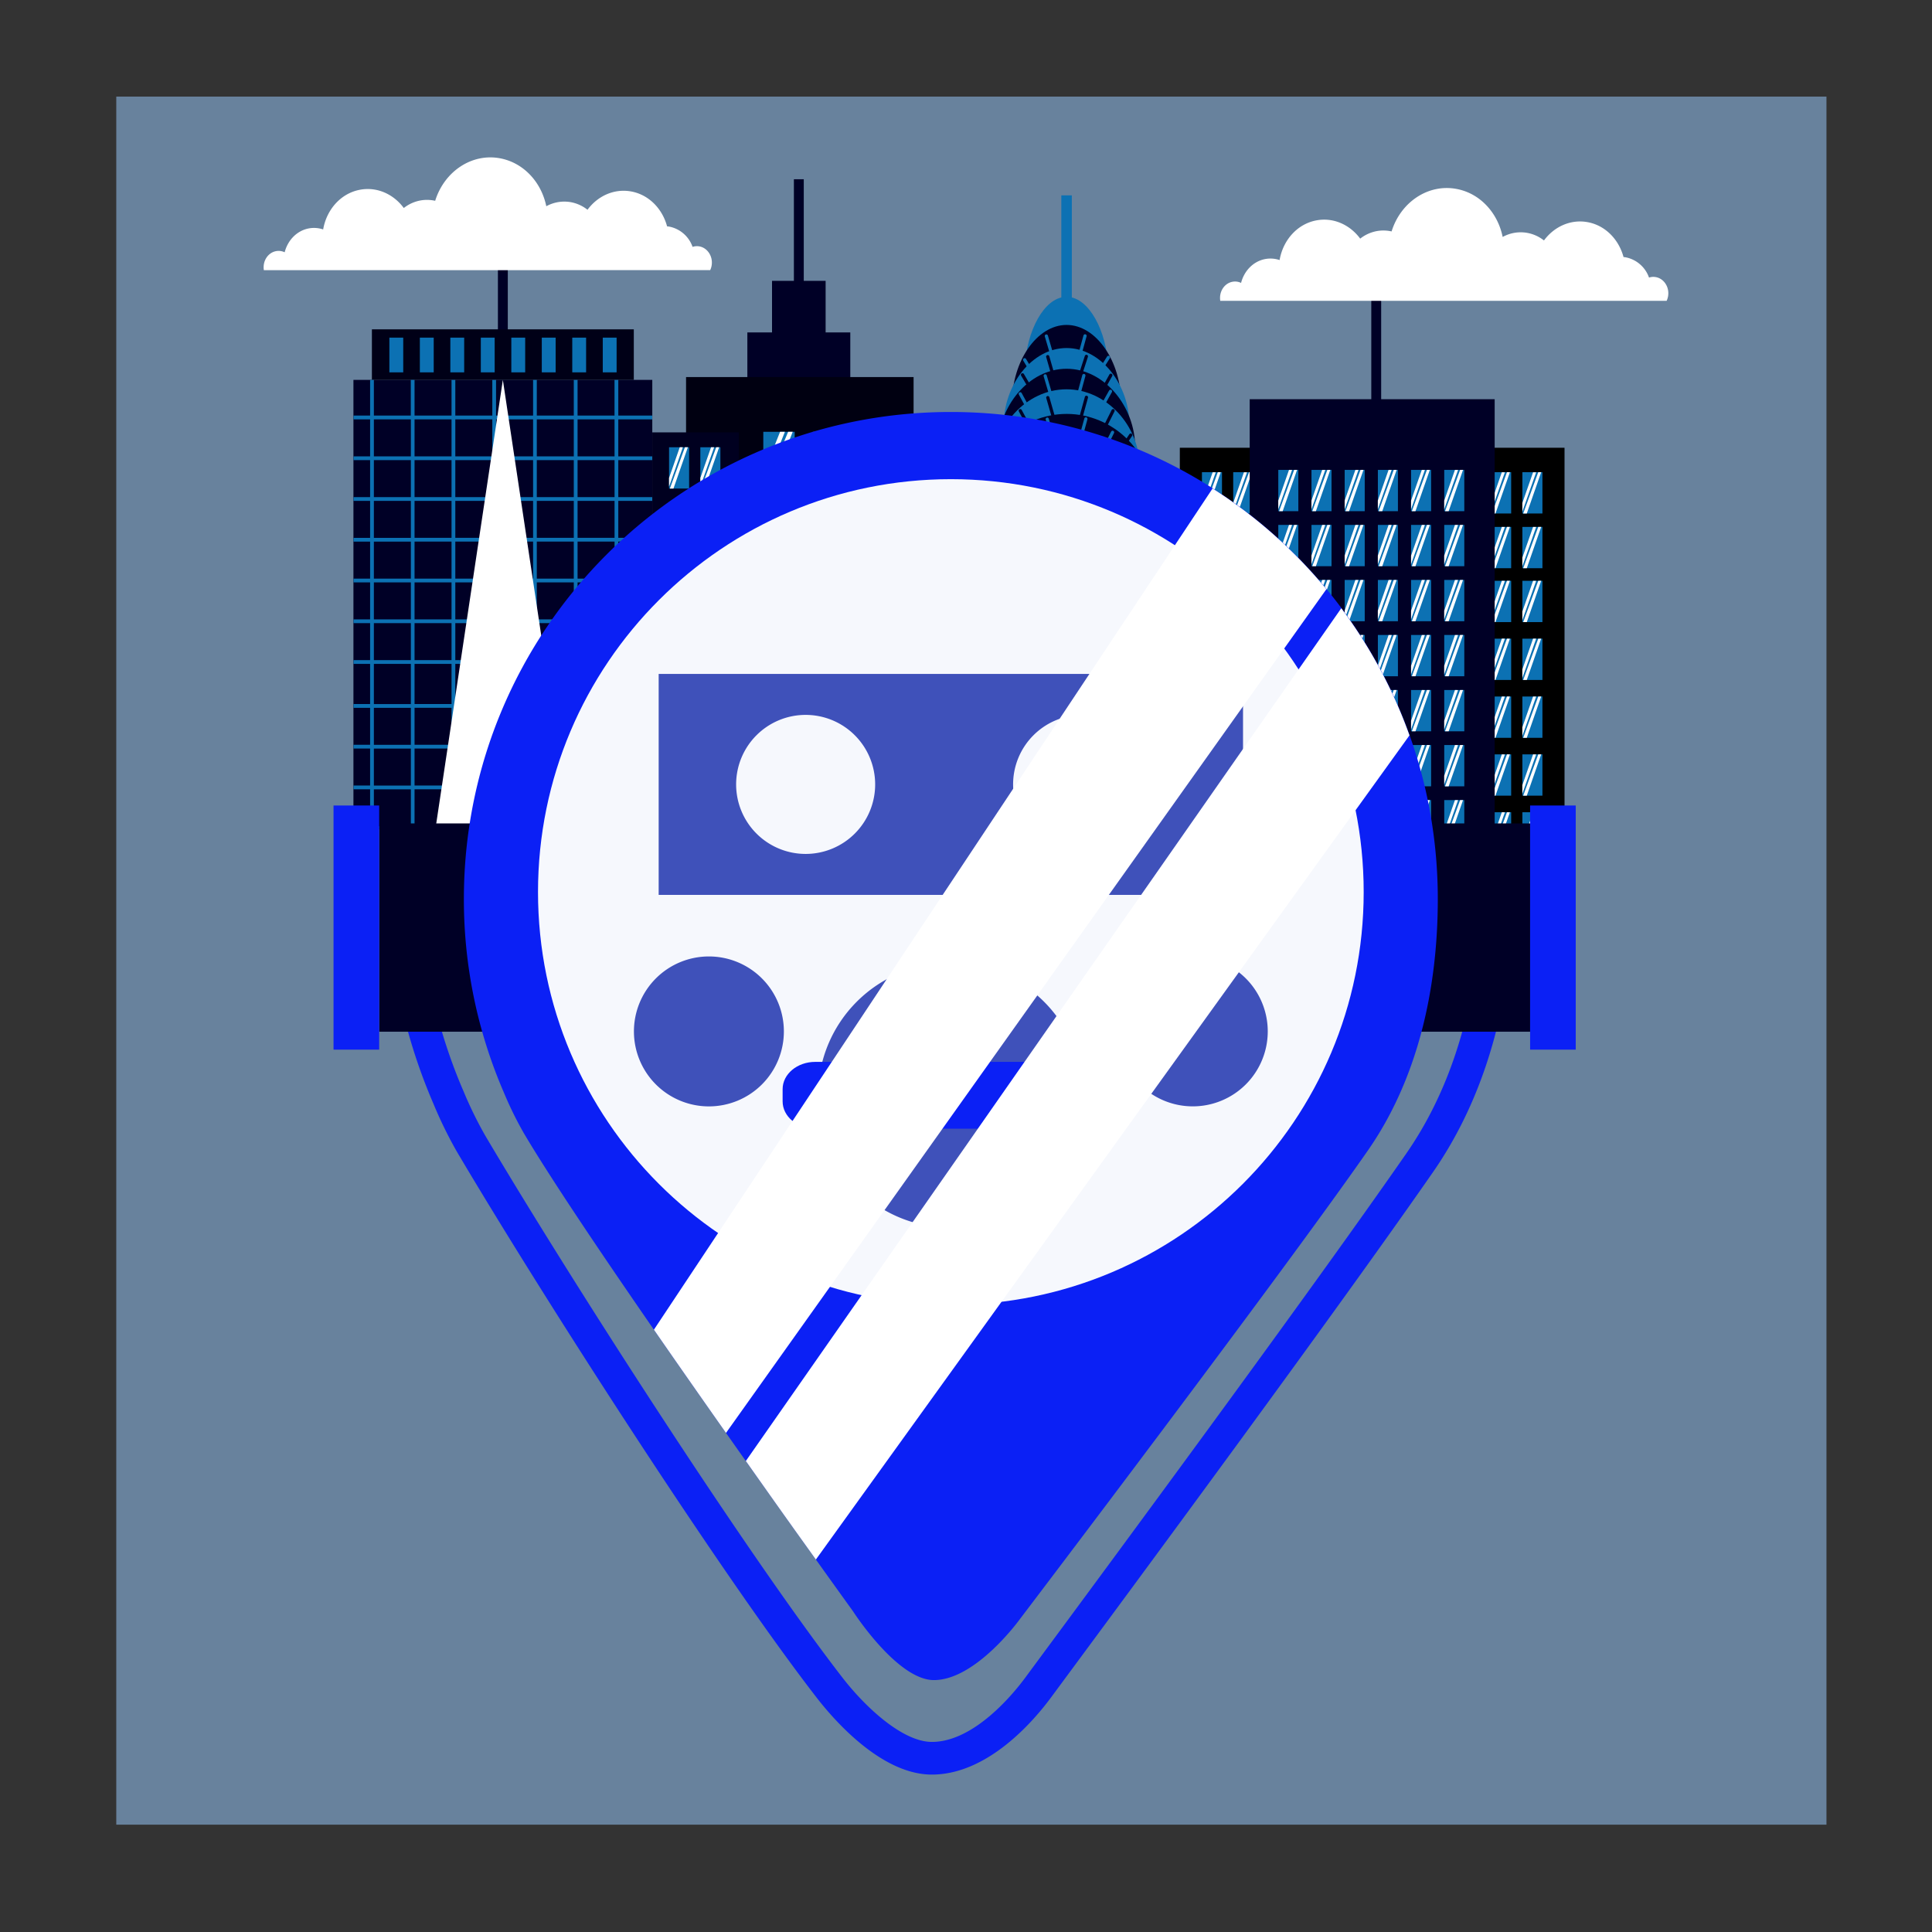 <svg xmlns="http://www.w3.org/2000/svg" viewBox="0 0 1080 1080"><rect x="0" y="0" width="1080" height="1080" fill="#333333" stroke="none"/><defs><style>.cls-1{isolation:isolate;}.cls-2{fill:#96c6f9;opacity:0.54;}.cls-3{fill:#000026;}.cls-4{fill:#000017;}.cls-5{fill:#0c71b3;}.cls-13,.cls-6{fill:#fff;}.cls-6{mix-blend-mode:soft-light;}.cls-7{fill:#001;}.cls-8{fill:#000020;}.cls-9{fill:#00001a;}.cls-10{fill:#0b20f5;}.cls-11{fill:#f6f8fd;}.cls-12{fill:#3f51ba;}</style></defs><g class="cls-1"><g id="Layer_1" data-name="Layer 1"><rect class="cls-2" x="65" y="54" width="956" height="966"/><rect class="cls-3" x="197.57" y="212.36" width="167.06" height="251.09"/><rect class="cls-3" x="278.34" y="107.74" width="5.52" height="78.47"/><rect class="cls-4" x="207.9" y="184.1" width="146.4" height="28.26"/><rect class="cls-5" x="217.66" y="188.74" width="7.75" height="19.41"/><rect class="cls-5" x="234.7" y="188.74" width="7.75" height="19.41"/><rect class="cls-5" x="251.74" y="188.74" width="7.74" height="19.41"/><rect class="cls-5" x="268.78" y="188.74" width="7.74" height="19.41"/><rect class="cls-5" x="285.83" y="188.74" width="7.75" height="19.41"/><rect class="cls-5" x="302.86" y="188.74" width="7.75" height="19.41"/><rect class="cls-5" x="319.9" y="188.74" width="7.74" height="19.41"/><rect class="cls-5" x="336.95" y="188.74" width="7.74" height="19.41"/><path class="cls-5" d="M197.57,461.9v1.55H364.63V461.9h-19V441.23h19v-2.11h-19V418.45h19v-2.11h-19V395.67h19v-2.11h-19V371.11h19V369h-19V348.33h19v-2.11h-19V325.55h19v-2.11h-19V302.76h19v-2.11h-19V280h19v-2.1h-19V257.2h19v-2.1h-19V234.42h19v-2.11h-19V212.36h-2.11v19.95H322.87V212.36h-2.12v19.95H300.08V212.36H298v19.95H277.3V212.36h-2.1v19.95H254.52V212.36h-2.11v19.95H231.74V212.36h-2.11v19.95H209V212.36h-2.11v19.95h-9.28v2.11h9.28V255.1h-9.28v2.1h9.28v20.68h-9.28V280h9.28v20.67h-9.28v2.11h9.28v20.68h-9.28v2.11h9.28v20.67h-9.28v2.11h9.28V369h-9.28v2.11h9.28v22.45h-9.28v2.11h9.28v20.67h-9.28v2.11h9.28v20.67h-9.28v2.11h9.28V461.9Zm125.3-227.48h20.67V255.1H322.87Zm0,22.78h20.67v20.68H322.87Zm0,22.78h20.67v20.67H322.87Zm0,22.78h20.67v20.68H322.87Zm0,22.79h20.67v20.67H322.87Zm0,22.78h20.67V369H322.87Zm0,22.78h20.67v22.45H322.87Zm0,24.56h20.67v20.67H322.87Zm0,22.78h20.67v20.67H322.87Zm0,22.78h20.67V461.9H322.87ZM300.08,234.42h20.67V255.1H300.08Zm0,22.78h20.67v20.68H300.08Zm0,22.78h20.67v20.67H300.08Zm0,22.78h20.67v20.68H300.08Zm0,22.79h20.67v20.67H300.08Zm0,22.78h20.67V369H300.08Zm0,22.78h20.67v22.45H300.08Zm0,24.56h20.67v20.67H300.08Zm0,22.78h20.67v20.67H300.08Zm0,22.78h20.67V461.9H300.08ZM277.3,234.42H298V255.1H277.3Zm0,22.78H298v20.68H277.3Zm0,22.78H298v20.67H277.3Zm0,22.78H298v20.68H277.3Zm0,22.79H298v20.67H277.3Zm0,22.78H298V369H277.3Zm0,22.78H298v22.45H277.3Zm0,24.56H298v20.67H277.3Zm0,22.78H298v20.67H277.3Zm0,22.78H298V461.9H277.3ZM254.52,234.42H275.2V255.1H254.52Zm0,22.78H275.2v20.68H254.52Zm0,22.78H275.2v20.67H254.52Zm0,22.78H275.2v20.68H254.52Zm0,22.79H275.2v20.67H254.52Zm0,22.78H275.2V369H254.52Zm0,22.78H275.2v22.45H254.52Zm0,24.56H275.2v20.67H254.52Zm0,22.78H275.2v20.67H254.52Zm0,22.78H275.2V461.9H254.52ZM231.74,234.42h20.67V255.1H231.74Zm0,22.78h20.67v20.68H231.74Zm0,22.78h20.67v20.67H231.74Zm0,22.78h20.67v20.68H231.74Zm0,22.79h20.67v20.67H231.74Zm0,22.78h20.67V369H231.74Zm0,22.78h20.67v22.45H231.74Zm0,24.56h20.67v20.67H231.74Zm0,22.78h20.67v20.67H231.74Zm0,22.78h20.67V461.9H231.74ZM209,234.42h20.67V255.1H209Zm0,22.78h20.67v20.68H209ZM209,280h20.67v20.67H209Zm0,22.78h20.67v20.68H209Zm0,22.79h20.67v20.67H209Zm0,22.78h20.67V369H209Zm0,22.78h20.67v22.45H209Zm0,24.56h20.67v20.67H209Zm0,22.78h20.67v20.67H209Zm0,22.78h20.67V461.9H209Z"/><polygon class="cls-6" points="318.81 463.45 281.1 212.36 243.4 463.45 318.81 463.45"/><rect class="cls-3" x="443.79" y="100.2" width="5.52" height="72.87"/><polygon class="cls-3" points="461.53 185.83 461.53 157 431.57 157 431.57 185.83 417.78 185.83 417.78 211.04 475.32 211.04 475.32 185.83 461.53 185.83"/><rect class="cls-7" x="383.51" y="210.78" width="127.19" height="251.48"/><rect class="cls-8" x="486.84" y="241.7" width="48.39" height="96.18"/><rect class="cls-8" x="364.63" y="241.7" width="48.39" height="96.18"/><rect class="cls-3" x="478.4" y="337.46" width="60.72" height="124.79"/><rect class="cls-3" x="359.12" y="337.46" width="60.73" height="124.79"/><rect class="cls-5" x="426.69" y="241.38" width="17.55" height="31.64"/><polygon class="cls-6" points="443.14 241.38 440.58 241.38 427.4 273.03 430.54 273.03 443.14 241.38"/><path class="cls-6" d="M436.07,241.38s-8.54,21.41-9.38,23.57v6.62l12.08-30.19Z"/><rect class="cls-5" x="454.38" y="241.38" width="17.55" height="31.64"/><polygon class="cls-6" points="470.83 241.38 468.27 241.38 455.09 273.03 458.23 273.03 470.83 241.38"/><path class="cls-6" d="M463.76,241.38s-8.55,21.41-9.38,23.57v6.62l12.08-30.19Z"/><rect class="cls-5" x="426.69" y="282.8" width="17.55" height="31.66"/><polygon class="cls-6" points="443.14 282.8 440.58 282.8 427.4 314.46 430.54 314.46 443.14 282.8"/><path class="cls-6" d="M436.07,282.8s-8.54,21.42-9.38,23.58V313l12.08-30.2Z"/><rect class="cls-5" x="454.38" y="282.8" width="17.55" height="31.66"/><polygon class="cls-6" points="470.83 282.8 468.27 282.8 455.09 314.46 458.23 314.46 470.83 282.8"/><path class="cls-6" d="M463.76,282.8s-8.55,21.42-9.38,23.58V313l12.08-30.2Z"/><rect class="cls-5" x="426.69" y="324.23" width="17.55" height="31.65"/><polygon class="cls-6" points="443.14 324.24 440.58 324.24 427.4 355.88 430.54 355.88 443.14 324.24"/><path class="cls-6" d="M436.07,324.23s-8.54,21.42-9.38,23.57v6.63l12.08-30.2Z"/><rect class="cls-5" x="454.38" y="324.23" width="17.55" height="31.65"/><polygon class="cls-6" points="470.83 324.24 468.27 324.24 455.09 355.88 458.23 355.88 470.83 324.24"/><path class="cls-6" d="M463.76,324.23s-8.55,21.42-9.38,23.57v6.63l12.08-30.2Z"/><rect class="cls-5" x="440.54" y="367.86" width="17.55" height="31.65"/><polygon class="cls-6" points="456.98 367.86 454.42 367.86 441.24 399.51 444.39 399.51 456.98 367.86"/><path class="cls-6" d="M449.91,367.86s-8.54,21.41-9.37,23.57v6.62l12.08-30.19Z"/><rect class="cls-5" x="440.54" y="415.13" width="17.55" height="31.65"/><polygon class="cls-6" points="456.98 415.13 454.42 415.13 441.24 446.78 444.39 446.78 456.98 415.13"/><path class="cls-6" d="M449.91,415.13s-8.54,21.42-9.37,23.57v6.63l12.08-30.2Z"/><rect class="cls-5" x="374.01" y="250.02" width="11.21" height="23.08"/><polygon class="cls-6" points="384.52 250.02 382.88 250.02 374.46 273.11 376.47 273.11 384.52 250.02"/><path class="cls-6" d="M380,250s-5.45,15.62-6,17.19v4.84l7.72-22Z"/><rect class="cls-5" x="391.49" y="250.02" width="11.21" height="23.08"/><polygon class="cls-6" points="402 250.02 400.37 250.02 391.94 273.11 393.95 273.11 402 250.02"/><path class="cls-6" d="M397.49,250s-5.46,15.62-6,17.19v4.84l7.72-22Z"/><rect class="cls-5" x="374.01" y="280.61" width="11.21" height="23.08"/><polygon class="cls-6" points="384.52 280.61 382.88 280.61 374.46 303.69 376.47 303.69 384.52 280.61"/><path class="cls-6" d="M380,280.61s-5.45,15.62-6,17.18v4.84l7.72-22Z"/><rect class="cls-5" x="391.49" y="280.61" width="11.21" height="23.08"/><polygon class="cls-6" points="402 280.61 400.37 280.61 391.94 303.69 393.95 303.69 402 280.61"/><path class="cls-6" d="M397.49,280.61s-5.46,15.62-6,17.18v4.84l7.72-22Z"/><rect class="cls-5" x="374.01" y="310.74" width="11.21" height="23.08"/><polygon class="cls-6" points="384.52 310.74 382.88 310.74 374.46 333.82 376.47 333.82 384.52 310.74"/><path class="cls-6" d="M380,310.74s-5.45,15.62-6,17.19v4.83l7.72-22Z"/><rect class="cls-5" x="391.49" y="310.74" width="11.21" height="23.08"/><polygon class="cls-6" points="402 310.74 400.37 310.74 391.94 333.82 393.95 333.82 402 310.74"/><path class="cls-6" d="M397.49,310.74s-5.46,15.62-6,17.19v4.83l7.72-22Z"/><rect class="cls-5" x="496.7" y="247.88" width="11.2" height="23.09"/><polygon class="cls-6" points="507.2 247.88 505.56 247.88 497.14 270.97 499.15 270.97 507.2 247.88"/><path class="cls-6" d="M502.68,247.88s-5.46,15.63-6,17.2v4.83l7.7-22Z"/><rect class="cls-5" x="514.17" y="247.88" width="11.21" height="23.09"/><polygon class="cls-6" points="524.68 247.88 523.04 247.88 514.62 270.97 516.63 270.97 524.68 247.88"/><path class="cls-6" d="M520.16,247.88s-5.46,15.63-6,17.2v4.83l7.72-22Z"/><rect class="cls-5" x="496.7" y="278.47" width="11.2" height="23.08"/><polygon class="cls-6" points="507.2 278.47 505.56 278.47 497.14 301.56 499.15 301.56 507.2 278.47"/><path class="cls-6" d="M502.68,278.47s-5.46,15.63-6,17.19v4.83l7.7-22Z"/><rect class="cls-5" x="514.17" y="278.47" width="11.21" height="23.08"/><polygon class="cls-6" points="524.68 278.47 523.04 278.47 514.62 301.56 516.63 301.56 524.68 278.47"/><path class="cls-6" d="M520.16,278.47s-5.46,15.63-6,17.19v4.83l7.72-22Z"/><rect class="cls-5" x="496.7" y="308.6" width="11.2" height="23.08"/><polygon class="cls-6" points="507.2 308.6 505.56 308.6 497.14 331.69 499.15 331.69 507.2 308.6"/><path class="cls-6" d="M502.68,308.6s-5.46,15.62-6,17.2v4.83l7.7-22Z"/><rect class="cls-5" x="514.17" y="308.6" width="11.21" height="23.08"/><polygon class="cls-6" points="524.68 308.6 523.04 308.6 514.62 331.69 516.63 331.69 524.68 308.6"/><path class="cls-6" d="M520.16,308.6s-5.46,15.62-6,17.2v4.83l7.72-22Z"/><rect class="cls-5" x="370.68" y="355.39" width="14.95" height="26.98"/><polygon class="cls-6" points="384.69 355.39 382.51 355.39 371.28 382.36 373.96 382.36 384.69 355.39"/><path class="cls-6" d="M378.67,355.39s-7.28,18.25-8,20.09v5.65L381,355.39Z"/><rect class="cls-5" x="394.27" y="355.39" width="14.95" height="26.98"/><polygon class="cls-6" points="408.29 355.39 406.11 355.39 394.88 382.36 397.56 382.36 408.29 355.39"/><path class="cls-6" d="M402.26,355.39s-7.28,18.25-8,20.09v5.65l10.3-25.74Z"/><rect class="cls-5" x="370.68" y="392.46" width="14.95" height="26.98"/><polygon class="cls-6" points="384.69 392.46 382.51 392.46 371.28 419.44 373.96 419.44 384.69 392.46"/><path class="cls-6" d="M378.67,392.46s-7.28,18.25-8,20.09v5.64L381,392.46Z"/><rect class="cls-5" x="394.27" y="392.46" width="14.95" height="26.98"/><polygon class="cls-6" points="408.29 392.46 406.11 392.46 394.88 419.44 397.56 419.44 408.29 392.46"/><path class="cls-6" d="M402.26,392.46s-7.28,18.25-8,20.09v5.64l10.3-25.73Z"/><rect class="cls-5" x="370.68" y="429.53" width="14.95" height="26.98"/><polygon class="cls-6" points="384.69 429.53 382.51 429.53 371.28 456.5 373.96 456.5 384.69 429.53"/><path class="cls-6" d="M378.67,429.53s-7.28,18.25-8,20.09v5.64L381,429.53Z"/><rect class="cls-5" x="394.27" y="429.53" width="14.95" height="26.98"/><polygon class="cls-6" points="408.29 429.53 406.11 429.53 394.88 456.5 397.56 456.5 408.29 429.53"/><path class="cls-6" d="M402.26,429.53s-7.28,18.25-8,20.09v5.64l10.3-25.73Z"/><rect class="cls-5" x="491.77" y="355.39" width="14.95" height="26.98"/><polygon class="cls-6" points="505.77 355.39 503.59 355.39 492.36 382.36 495.04 382.36 505.77 355.39"/><path class="cls-6" d="M499.75,355.39s-7.28,18.25-8,20.09v5.65l10.28-25.74Z"/><rect class="cls-5" x="515.35" y="355.39" width="14.95" height="26.98"/><polygon class="cls-6" points="529.37 355.39 527.19 355.39 515.95 382.36 518.64 382.36 529.37 355.39"/><path class="cls-6" d="M523.35,355.39s-7.28,18.25-8,20.09v5.65l10.3-25.74Z"/><rect class="cls-5" x="491.77" y="392.46" width="14.95" height="26.98"/><polygon class="cls-6" points="505.77 392.46 503.59 392.46 492.36 419.44 495.04 419.44 505.77 392.46"/><path class="cls-6" d="M499.75,392.46s-7.28,18.25-8,20.09v5.64l10.28-25.73Z"/><rect class="cls-5" x="515.35" y="392.46" width="14.95" height="26.98"/><polygon class="cls-6" points="529.37 392.46 527.19 392.46 515.95 419.44 518.64 419.44 529.37 392.46"/><path class="cls-6" d="M523.35,392.46s-7.28,18.25-8,20.09v5.64l10.3-25.73Z"/><rect class="cls-5" x="491.77" y="429.53" width="14.95" height="26.98"/><polygon class="cls-6" points="505.77 429.53 503.59 429.53 492.36 456.5 495.04 456.5 505.77 429.53"/><path class="cls-6" d="M499.75,429.53s-7.28,18.25-8,20.09v5.64l10.28-25.73Z"/><rect class="cls-5" x="515.35" y="429.53" width="14.95" height="26.98"/><polygon class="cls-6" points="529.37 429.53 527.19 429.53 515.95 456.5 518.64 456.5 529.37 429.53"/><path class="cls-6" d="M523.35,429.53s-7.28,18.25-8,20.09v5.64l10.3-25.73Z"/><path class="cls-5" d="M599.16,166.28V109.21h-5.88v57.07c-11.57,2.84-20.52,22.07-20.52,42.78v16.1h46.91v-16.1C619.67,188.35,610.72,169.12,599.16,166.28Z"/><path class="cls-3" d="M626.64,240.89v-16.1c0-22.43-13.62-43.15-30.42-43.15s-30.43,20.72-30.43,43.15v16.1Z"/><path class="cls-5" d="M631.34,253.55v-16c0-22.35-15.73-43-35.12-43s-35.13,20.64-35.13,43v16Z"/><path class="cls-3" d="M634.58,266.65V250.21c0-22.92-17.18-44.07-38.36-44.07s-38.37,21.15-38.37,44.07v16.44Z"/><path class="cls-5" d="M637,276.62v-16c0-22.34-18.27-43-40.81-43s-40.82,20.64-40.82,43v16Z"/><path class="cls-3" d="M643.27,291.89V275.45c0-22.91-21.07-44.07-47-44.07s-47.05,21.16-47.05,44.07v16.44Z"/><rect class="cls-7" x="528.14" y="290.43" width="136.16" height="171.85"/><path class="cls-5" d="M646,423.93V289.3c0-23.11-22.27-44.44-49.75-44.44s-49.76,21.33-49.76,44.44V423.93Z"/><rect class="cls-9" x="635.19" y="423.93" width="37.75" height="38.34"/><rect class="cls-9" x="519.5" y="423.93" width="38.99" height="38.34"/><path class="cls-3" d="M635.19,462.28V297.88c0-22.71-17.45-41.12-39-41.12s-39,18.41-39,41.12v164.4Z"/><rect class="cls-5" x="566.25" y="291.89" width="14.98" height="27.03"/><polygon class="cls-6" points="580.29 291.89 578.11 291.89 566.85 318.92 569.55 318.92 580.29 291.89"/><path class="cls-6" d="M574.26,291.89s-7.3,18.29-8,20.13v5.66l10.32-25.79Z"/><rect class="cls-5" x="589.63" y="291.89" width="14.98" height="27.03"/><polygon class="cls-6" points="603.66 291.89 601.49 291.89 590.23 318.92 592.92 318.92 603.66 291.89"/><path class="cls-6" d="M597.64,291.89s-7.3,18.29-8,20.13v5.66l10.31-25.79Z"/><rect class="cls-5" x="613.01" y="291.89" width="14.98" height="27.03"/><polygon class="cls-6" points="627.05 291.89 624.86 291.89 613.6 318.92 616.29 318.92 627.05 291.89"/><path class="cls-6" d="M621,291.89s-7.29,18.29-8,20.13v5.66l10.31-25.79Z"/><rect class="cls-5" x="566.25" y="325.14" width="14.98" height="27.02"/><polygon class="cls-6" points="580.29 325.14 578.11 325.14 566.85 352.16 569.55 352.16 580.29 325.14"/><path class="cls-6" d="M574.26,325.14s-7.3,18.28-8,20.12v5.66l10.32-25.78Z"/><rect class="cls-5" x="589.63" y="325.14" width="14.98" height="27.02"/><polygon class="cls-6" points="603.66 325.14 601.49 325.14 590.23 352.16 592.92 352.16 603.66 325.14"/><path class="cls-6" d="M597.64,325.14s-7.3,18.28-8,20.12v5.66l10.31-25.78Z"/><rect class="cls-5" x="613.01" y="325.14" width="14.98" height="27.02"/><polygon class="cls-6" points="627.05 325.14 624.86 325.14 613.6 352.16 616.29 352.16 627.05 325.14"/><path class="cls-6" d="M621,325.14s-7.29,18.28-8,20.12v5.66l10.31-25.78Z"/><rect class="cls-5" x="566.25" y="358.38" width="14.98" height="27.03"/><polygon class="cls-6" points="580.29 358.38 578.11 358.38 566.85 385.41 569.55 385.41 580.29 358.38"/><path class="cls-6" d="M574.26,358.38s-7.3,18.28-8,20.13v5.65l10.32-25.78Z"/><rect class="cls-5" x="589.63" y="358.38" width="14.98" height="27.03"/><polygon class="cls-6" points="603.66 358.38 601.49 358.38 590.23 385.41 592.92 385.41 603.66 358.38"/><path class="cls-6" d="M597.64,358.38s-7.3,18.28-8,20.13v5.65l10.31-25.78Z"/><rect class="cls-5" x="613.01" y="358.38" width="14.98" height="27.03"/><polygon class="cls-6" points="627.05 358.38 624.86 358.38 613.6 385.41 616.29 385.41 627.05 358.38"/><path class="cls-6" d="M621,358.38s-7.29,18.28-8,20.13v5.65l10.31-25.78Z"/><rect class="cls-5" x="566.25" y="391.62" width="14.98" height="27.03"/><polygon class="cls-6" points="580.29 391.62 578.11 391.62 566.85 418.65 569.55 418.65 580.29 391.62"/><path class="cls-6" d="M574.26,391.62s-7.3,18.28-8,20.12v5.66l10.32-25.78Z"/><rect class="cls-5" x="589.63" y="391.62" width="14.98" height="27.03"/><polygon class="cls-6" points="603.66 391.62 601.49 391.62 590.23 418.65 592.92 418.65 603.66 391.62"/><path class="cls-6" d="M597.64,391.62s-7.3,18.28-8,20.12v5.66l10.31-25.78Z"/><rect class="cls-5" x="613.01" y="391.62" width="14.98" height="27.03"/><polygon class="cls-6" points="627.05 391.62 624.86 391.62 613.6 418.65 616.29 418.65 627.05 391.62"/><path class="cls-6" d="M621,391.62s-7.29,18.28-8,20.12v5.66l10.31-25.78Z"/><rect class="cls-5" x="566.25" y="431.28" width="14.98" height="27.03"/><polygon class="cls-6" points="580.29 431.29 578.11 431.29 566.85 458.31 569.55 458.31 580.29 431.29"/><path class="cls-6" d="M574.26,431.28s-7.3,18.29-8,20.13v5.66l10.32-25.79Z"/><rect class="cls-5" x="589.63" y="431.28" width="14.98" height="27.03"/><polygon class="cls-6" points="603.66 431.29 601.49 431.29 590.23 458.31 592.92 458.31 603.66 431.29"/><path class="cls-6" d="M597.64,431.28s-7.3,18.29-8,20.13v5.66l10.31-25.79Z"/><rect class="cls-5" x="613.01" y="431.28" width="14.98" height="27.03"/><polygon class="cls-6" points="627.05 431.29 624.86 431.29 613.6 458.31 616.29 458.31 627.05 431.29"/><path class="cls-6" d="M621,431.28s-7.29,18.29-8,20.13v5.66l10.31-25.79Z"/><rect class="cls-5" x="645.97" y="431.35" width="14.98" height="27.02"/><polygon class="cls-6" points="660.02 431.35 657.83 431.35 646.57 458.37 649.26 458.37 660.02 431.35"/><path class="cls-6" d="M654,431.35s-7.31,18.28-8,20.12v5.66l10.32-25.78Z"/><rect class="cls-5" x="531.5" y="431.35" width="14.98" height="27.02"/><polygon class="cls-6" points="545.55 431.35 543.37 431.35 532.11 458.37 534.79 458.37 545.55 431.35"/><path class="cls-6" d="M539.51,431.35s-7.29,18.28-8,20.12v5.66l10.32-25.78Z"/><path class="cls-3" d="M565.42,275.56a.9.9,0,0,1-.56-.19l-9-7.17a.91.91,0,0,1-.15-1.27.89.89,0,0,1,1.26-.14l9,7.17a.9.9,0,0,1-.56,1.6Z"/><path class="cls-3" d="M574.91,264.93a.87.87,0,0,1-.72-.38L568,255.93a.91.91,0,0,1,.21-1.26.89.89,0,0,1,1.25.21l6.19,8.63a.91.91,0,0,1-.21,1.25A.93.93,0,0,1,574.91,264.93Z"/><path class="cls-3" d="M588.45,259.17a.9.9,0,0,1-.86-.65l-3.22-10.93a.9.9,0,1,1,1.72-.5L589.31,258a.9.9,0,0,1-.6,1.12A1.17,1.17,0,0,1,588.45,259.17Z"/><path class="cls-3" d="M626.65,275.38a.89.89,0,0,1-.71-.33.9.9,0,0,1,.14-1.27l9-7.17a.89.89,0,0,1,1.26.14.91.91,0,0,1-.15,1.27l-9,7.17A.88.88,0,0,1,626.65,275.38Z"/><path class="cls-3" d="M617.14,264.74a.82.82,0,0,1-.51-.17.88.88,0,0,1-.21-1.25l6.18-8.63a.9.9,0,0,1,1.46,1.05l-6.18,8.62A.87.87,0,0,1,617.14,264.74Z"/><path class="cls-3" d="M603.61,259.17a.93.93,0,0,1-.24,0,.9.9,0,0,1-.62-1.12l3.22-11.1a.9.9,0,0,1,1.11-.61.88.88,0,0,1,.61,1.11l-3.22,11.11A.9.9,0,0,1,603.61,259.17Z"/><path class="cls-5" d="M574.59,251a.9.9,0,0,1-.79-.47l-4.56-8.42a.9.9,0,0,1,1.58-.86l4.56,8.42a.9.9,0,0,1-.36,1.22A1,1,0,0,1,574.59,251Z"/><path class="cls-5" d="M561.94,259.17a.87.87,0,0,1-.75-.42l-3.57-5.55a.89.89,0,0,1,.26-1.24.9.9,0,0,1,1.25.27l3.56,5.55a.89.89,0,0,1-.27,1.24A.83.83,0,0,1,561.94,259.17Z"/><path class="cls-5" d="M588.63,246.13a.91.91,0,0,1-.86-.64l-3.21-10.93a.88.88,0,0,1,.6-1.11.89.89,0,0,1,1.12.6L589.5,245a.89.89,0,0,1-.61,1.11A.75.75,0,0,1,588.63,246.13Z"/><path class="cls-5" d="M617.71,251a1,1,0,0,1-.4-.1.91.91,0,0,1-.4-1.21l4.22-8.42a.9.9,0,0,1,1.61.81l-4.22,8.42A.92.92,0,0,1,617.71,251Z"/><path class="cls-5" d="M630,258.79a.87.87,0,0,1-.46-.13.9.9,0,0,1-.31-1.23l3.43-5.72a.92.92,0,0,1,1.24-.31.91.91,0,0,1,.3,1.24l-3.43,5.71A.91.91,0,0,1,630,258.79Z"/><path class="cls-5" d="M603.8,246.74l-.24,0a.89.89,0,0,1-.63-1.1l3.22-11.72a.91.91,0,0,1,1.11-.63.9.9,0,0,1,.62,1.1l-3.21,11.73A.91.91,0,0,1,603.8,246.74Z"/><path class="cls-5" d="M573.46,226.82a.92.92,0,0,1-.79-.47l-3.12-5.78a.88.88,0,0,1,.35-1.22.91.91,0,0,1,1.22.36l3.14,5.78a.9.9,0,0,1-.37,1.22A.92.92,0,0,1,573.46,226.82Z"/><path class="cls-5" d="M587.51,222a.89.89,0,0,1-.86-.65l-3.22-10.92a.9.9,0,1,1,1.72-.51l3.22,10.92a.89.89,0,0,1-.6,1.12A1.27,1.27,0,0,1,587.51,222Z"/><path class="cls-5" d="M617.22,226a.9.9,0,0,1-.79-1.34l3.59-6.4a.9.9,0,0,1,1.57.87L618,225.56A.88.88,0,0,1,617.22,226Z"/><path class="cls-5" d="M602.67,222.61a.59.59,0,0,1-.23,0,.89.89,0,0,1-.64-1.1L605,209.75a.9.9,0,1,1,1.73.48L603.54,222A.9.9,0,0,1,602.67,222.61Z"/><path class="cls-5" d="M574.9,205.57a.88.88,0,0,1-.77-.43L572,201.58a.89.89,0,0,1,.31-1.23.88.88,0,0,1,1.23.3l2.16,3.56a.89.89,0,0,1-.3,1.23A.89.89,0,0,1,574.9,205.57Z"/><path class="cls-5" d="M588.16,199.73a.89.89,0,0,1-.86-.64l-3.22-10.92a.9.9,0,1,1,1.72-.51L589,198.58a.9.9,0,0,1-.6,1.12A.77.77,0,0,1,588.16,199.73Z"/><path class="cls-5" d="M617,204.83a.88.88,0,0,1-.48-.14.9.9,0,0,1-.28-1.24l2.63-4.16a.9.9,0,0,1,1.52,1l-2.63,4.16A.9.9,0,0,1,617,204.83Z"/><path class="cls-5" d="M603.32,200.35a1,1,0,0,1-.24,0,.92.92,0,0,1-.63-1.11l3.22-11.72a.9.9,0,1,1,1.74.48l-3.23,11.71A.88.88,0,0,1,603.32,200.35Z"/><path class="cls-3" d="M574.51,238.18a.9.9,0,0,1-.79-.47L569.55,230a.88.88,0,0,1,.35-1.22.9.9,0,0,1,1.22.36l4.18,7.72a.88.88,0,0,1-.36,1.21A1,1,0,0,1,574.51,238.18Z"/><path class="cls-3" d="M562.25,247.09a.9.9,0,0,1-.76-.4l-1.78-2.78a.89.89,0,1,1,1.5-1l1.79,2.77a.9.9,0,0,1-.27,1.24A.86.86,0,0,1,562.25,247.09Z"/><path class="cls-3" d="M588.63,233.27a.91.91,0,0,1-.86-.66l-2.91-10.12a.9.9,0,0,1,1.73-.49l2.91,10.12a.88.88,0,0,1-.61,1.11A.78.78,0,0,1,588.63,233.27Z"/><path class="cls-3" d="M618.23,238.47a.89.89,0,0,1-.39-.09.91.91,0,0,1-.41-1.21l4-8a.92.92,0,0,1,1.21-.41A.91.91,0,0,1,623,230l-4,8A.92.92,0,0,1,618.23,238.47Z"/><path class="cls-3" d="M630.32,246.73a1,1,0,0,1-.5-.16.9.9,0,0,1-.24-1.25l1.72-2.55a.9.9,0,1,1,1.49,1l-1.72,2.55A.89.89,0,0,1,630.32,246.73Z"/><path class="cls-3" d="M604.39,233.64l-.25,0a.9.9,0,0,1-.62-1.11l2.94-10.67a.89.89,0,0,1,1.1-.63.9.9,0,0,1,.63,1.1L605.25,233A.9.9,0,0,1,604.39,233.64Z"/><path class="cls-3" d="M574.48,215.31a.89.89,0,0,1-.78-.44L570.82,210a.9.9,0,0,1,1.56-.91l2.88,4.91a.9.9,0,0,1-.33,1.23A.8.8,0,0,1,574.48,215.31Z"/><path class="cls-3" d="M588.61,210.4a.91.91,0,0,1-.87-.65l-2.91-10.13a.89.89,0,0,1,.61-1.11.92.92,0,0,1,1.12.62l2.91,10.13a.91.91,0,0,1-.61,1.11Z"/><path class="cls-3" d="M618.2,215.6a.79.79,0,0,1-.44-.12.91.91,0,0,1-.35-1.22l2.76-4.94a.91.91,0,0,1,1.23-.34.9.9,0,0,1,.34,1.22L619,215.14A.9.9,0,0,1,618.2,215.6Z"/><path class="cls-3" d="M604.39,209a1.45,1.45,0,0,1-.28,0,.92.92,0,0,1-.58-1.14l2.91-8.92a.89.89,0,1,1,1.7.56l-2.89,8.92A.92.92,0,0,1,604.39,209Z"/><rect x="659.53" y="250.3" width="215.05" height="211.95"/><rect class="cls-5" x="671.89" y="263.96" width="11.21" height="23.08"/><polygon class="cls-6" points="682.39 263.96 680.76 263.96 672.34 287.04 674.35 287.04 682.39 263.96"/><path class="cls-6" d="M677.88,264s-5.46,15.62-6,17.19V286l7.72-22Z"/><rect class="cls-5" x="671.89" y="294.55" width="11.21" height="23.08"/><polygon class="cls-6" points="682.39 294.55 680.76 294.55 672.34 317.63 674.35 317.63 682.39 294.55"/><path class="cls-6" d="M677.88,294.55s-5.46,15.62-6,17.18v4.84l7.72-22Z"/><rect class="cls-5" x="671.89" y="324.67" width="11.21" height="23.09"/><polygon class="cls-6" points="682.39 324.67 680.76 324.67 672.34 347.76 674.35 347.76 682.39 324.67"/><path class="cls-6" d="M677.88,324.67s-5.46,15.62-6,17.2v4.83l7.72-22Z"/><rect class="cls-5" x="671.89" y="357.02" width="11.21" height="23.08"/><polygon class="cls-6" points="682.39 357.02 680.76 357.02 672.34 380.1 674.35 380.1 682.39 357.02"/><path class="cls-6" d="M677.88,357s-5.46,15.62-6,17.19V379l7.72-22Z"/><rect class="cls-5" x="671.89" y="389.36" width="11.21" height="23.08"/><polygon class="cls-6" points="682.39 389.36 680.76 389.36 672.34 412.44 674.35 412.44 682.39 389.36"/><path class="cls-6" d="M677.88,389.36s-5.46,15.62-6,17.19v4.83l7.72-22Z"/><rect class="cls-5" x="671.89" y="421.7" width="11.21" height="23.08"/><polygon class="cls-6" points="682.39 421.7 680.76 421.7 672.34 444.79 674.35 444.79 682.39 421.7"/><path class="cls-6" d="M677.88,421.7s-5.46,15.62-6,17.19v4.83l7.72-22Z"/><rect class="cls-5" x="671.89" y="454.05" width="11.21" height="8.21"/><polygon class="cls-6" points="679.53 462.25 682.39 454.05 680.76 454.05 677.76 462.25 679.53 462.25"/><path class="cls-6" d="M676.73,462.25l2.88-8.2h-1.73l-2.87,8.2Z"/><rect class="cls-5" x="689.37" y="263.96" width="11.21" height="23.08"/><polygon class="cls-6" points="699.88 263.96 698.24 263.96 689.82 287.04 691.83 287.04 699.88 263.96"/><path class="cls-6" d="M695.36,264s-5.45,15.62-6,17.19V286l7.72-22Z"/><rect class="cls-5" x="689.37" y="294.55" width="11.21" height="23.08"/><polygon class="cls-6" points="699.88 294.55 698.24 294.55 689.82 317.63 691.83 317.63 699.88 294.55"/><path class="cls-6" d="M695.36,294.55s-5.45,15.62-6,17.18v4.84l7.72-22Z"/><rect class="cls-5" x="689.37" y="324.67" width="11.21" height="23.09"/><polygon class="cls-6" points="699.88 324.67 698.24 324.67 689.82 347.76 691.83 347.76 699.88 324.67"/><path class="cls-6" d="M695.36,324.67s-5.45,15.62-6,17.2v4.83l7.72-22Z"/><rect class="cls-5" x="689.37" y="357.02" width="11.21" height="23.08"/><polygon class="cls-6" points="699.88 357.02 698.24 357.02 689.82 380.1 691.83 380.1 699.88 357.02"/><path class="cls-6" d="M695.36,357s-5.45,15.62-6,17.19V379l7.72-22Z"/><rect class="cls-5" x="689.37" y="389.36" width="11.21" height="23.08"/><polygon class="cls-6" points="699.88 389.36 698.24 389.36 689.82 412.44 691.83 412.44 699.88 389.36"/><path class="cls-6" d="M695.36,389.36s-5.45,15.62-6,17.19v4.83l7.72-22Z"/><rect class="cls-5" x="689.37" y="421.7" width="11.21" height="23.08"/><polygon class="cls-6" points="699.88 421.7 698.24 421.7 689.82 444.79 691.83 444.79 699.88 421.7"/><path class="cls-6" d="M695.36,421.7s-5.45,15.62-6,17.19v4.83l7.72-22Z"/><rect class="cls-5" x="689.37" y="454.05" width="11.21" height="8.21"/><polygon class="cls-6" points="697.02 462.25 699.88 454.05 698.24 454.05 695.25 462.25 697.02 462.25"/><path class="cls-6" d="M694.21,462.25l2.88-8.2h-1.73s-1.41,4-2.86,8.2Z"/><rect class="cls-5" x="833.54" y="263.96" width="11.21" height="23.08"/><polygon class="cls-6" points="844.04 263.96 842.41 263.96 833.99 287.04 835.99 287.04 844.04 263.96"/><path class="cls-6" d="M839.53,264s-5.45,15.62-6,17.19V286l7.71-22Z"/><rect class="cls-5" x="833.54" y="294.55" width="11.21" height="23.08"/><polygon class="cls-6" points="844.04 294.55 842.41 294.55 833.99 317.63 835.99 317.63 844.04 294.55"/><path class="cls-6" d="M839.53,294.55s-5.45,15.62-6,17.18v4.84l7.71-22Z"/><rect class="cls-5" x="833.54" y="324.67" width="11.21" height="23.09"/><polygon class="cls-6" points="844.04 324.67 842.41 324.67 833.99 347.76 835.99 347.76 844.04 324.67"/><path class="cls-6" d="M839.53,324.67s-5.45,15.62-6,17.2v4.83l7.71-22Z"/><rect class="cls-5" x="833.54" y="357.02" width="11.21" height="23.08"/><polygon class="cls-6" points="844.04 357.02 842.41 357.02 833.99 380.1 835.99 380.1 844.04 357.02"/><path class="cls-6" d="M839.53,357s-5.45,15.62-6,17.19V379l7.71-22Z"/><rect class="cls-5" x="833.54" y="389.36" width="11.21" height="23.08"/><polygon class="cls-6" points="844.04 389.36 842.41 389.36 833.99 412.44 835.99 412.44 844.04 389.36"/><path class="cls-6" d="M839.53,389.36s-5.45,15.62-6,17.19v4.83l7.71-22Z"/><rect class="cls-5" x="833.54" y="421.7" width="11.21" height="23.08"/><polygon class="cls-6" points="844.04 421.7 842.41 421.7 833.99 444.79 835.99 444.79 844.04 421.7"/><path class="cls-6" d="M839.53,421.7s-5.45,15.62-6,17.19v4.83l7.71-22Z"/><rect class="cls-5" x="833.54" y="454.05" width="11.21" height="8.21"/><polygon class="cls-6" points="841.18 462.25 844.04 454.05 842.41 454.05 839.41 462.25 841.18 462.25"/><path class="cls-6" d="M838.38,462.25l2.87-8.2h-1.72s-1.41,4-2.86,8.2Z"/><rect class="cls-5" x="851.02" y="263.96" width="11.21" height="23.08"/><polygon class="cls-6" points="861.52 263.96 859.9 263.96 851.48 287.04 853.48 287.04 861.52 263.96"/><path class="cls-6" d="M857,264s-5.46,15.62-6,17.19V286l7.72-22Z"/><rect class="cls-5" x="851.02" y="294.55" width="11.21" height="23.08"/><polygon class="cls-6" points="861.52 294.55 859.9 294.55 851.48 317.63 853.48 317.63 861.52 294.55"/><path class="cls-6" d="M857,294.55s-5.46,15.62-6,17.18v4.84l7.72-22Z"/><rect class="cls-5" x="851.02" y="324.67" width="11.21" height="23.09"/><polygon class="cls-6" points="861.52 324.67 859.9 324.67 851.48 347.76 853.48 347.76 861.52 324.67"/><path class="cls-6" d="M857,324.67s-5.46,15.62-6,17.2v4.83l7.72-22Z"/><rect class="cls-5" x="851.02" y="357.02" width="11.21" height="23.08"/><polygon class="cls-6" points="861.52 357.02 859.9 357.02 851.48 380.1 853.48 380.1 861.52 357.02"/><path class="cls-6" d="M857,357s-5.46,15.62-6,17.19V379l7.72-22Z"/><rect class="cls-5" x="851.02" y="389.36" width="11.21" height="23.08"/><polygon class="cls-6" points="861.52 389.36 859.9 389.36 851.48 412.44 853.48 412.44 861.52 389.36"/><path class="cls-6" d="M857,389.36s-5.46,15.62-6,17.19v4.83l7.72-22Z"/><rect class="cls-5" x="851.02" y="421.7" width="11.21" height="23.08"/><polygon class="cls-6" points="861.52 421.7 859.9 421.7 851.48 444.79 853.48 444.79 861.52 421.7"/><path class="cls-6" d="M857,421.7s-5.46,15.62-6,17.19v4.83l7.72-22Z"/><rect class="cls-5" x="851.02" y="454.05" width="11.21" height="8.21"/><polygon class="cls-6" points="858.66 462.25 861.52 454.05 859.9 454.05 856.9 462.25 858.66 462.25"/><path class="cls-6" d="M855.87,462.25l2.87-8.2H857s-1.4,4-2.86,8.2Z"/><rect class="cls-3" x="698.59" y="223.16" width="136.94" height="239.1"/><rect class="cls-3" x="766.56" y="146.86" width="5.52" height="78.47"/><rect class="cls-5" x="714.57" y="262.67" width="11.21" height="23.08"/><polygon class="cls-6" points="725.07 262.67 723.44 262.67 715.02 285.75 717.03 285.75 725.07 262.67"/><path class="cls-6" d="M720.56,262.67s-5.46,15.61-6,17.19v4.83l7.71-22Z"/><rect class="cls-5" x="733.13" y="262.67" width="11.21" height="23.08"/><polygon class="cls-6" points="743.63 262.67 742 262.67 733.58 285.75 735.59 285.75 743.63 262.67"/><path class="cls-6" d="M739.11,262.67s-5.45,15.61-6,17.19v4.83l7.71-22Z"/><rect class="cls-5" x="751.68" y="262.67" width="11.21" height="23.08"/><polygon class="cls-6" points="762.18 262.67 760.55 262.67 752.13 285.75 754.14 285.75 762.18 262.67"/><path class="cls-6" d="M757.67,262.67s-5.46,15.61-6,17.19v4.83l7.71-22Z"/><rect class="cls-5" x="770.24" y="262.67" width="11.21" height="23.08"/><polygon class="cls-6" points="780.74 262.67 779.11 262.67 770.68 285.75 772.7 285.75 780.74 262.67"/><path class="cls-6" d="M776.22,262.67s-5.45,15.61-6,17.19v4.83l7.71-22Z"/><rect class="cls-5" x="788.79" y="262.67" width="11.21" height="23.08"/><polygon class="cls-6" points="799.29 262.67 797.66 262.67 789.24 285.75 791.25 285.75 799.29 262.67"/><path class="cls-6" d="M794.79,262.67s-5.47,15.61-6,17.19v4.83l7.72-22Z"/><rect class="cls-5" x="807.34" y="262.67" width="11.21" height="23.08"/><polygon class="cls-6" points="817.85 262.67 816.22 262.67 807.79 285.75 809.8 285.75 817.85 262.67"/><path class="cls-6" d="M813.33,262.67s-5.45,15.61-6,17.19v4.83l7.72-22Z"/><rect class="cls-5" x="714.57" y="293.43" width="11.21" height="23.08"/><polygon class="cls-6" points="725.07 293.43 723.44 293.43 715.02 316.51 717.03 316.51 725.07 293.43"/><path class="cls-6" d="M720.56,293.43s-5.46,15.62-6,17.19v4.83l7.71-22Z"/><rect class="cls-5" x="733.13" y="293.43" width="11.21" height="23.08"/><polygon class="cls-6" points="743.63 293.43 742 293.43 733.58 316.51 735.59 316.51 743.63 293.43"/><path class="cls-6" d="M739.11,293.43s-5.45,15.62-6,17.19v4.83l7.71-22Z"/><rect class="cls-5" x="751.68" y="293.43" width="11.21" height="23.08"/><polygon class="cls-6" points="762.18 293.43 760.55 293.43 752.13 316.51 754.14 316.51 762.18 293.43"/><path class="cls-6" d="M757.67,293.43s-5.46,15.62-6,17.19v4.83l7.71-22Z"/><rect class="cls-5" x="770.24" y="293.43" width="11.21" height="23.08"/><polygon class="cls-6" points="780.74 293.43 779.11 293.43 770.68 316.51 772.7 316.51 780.74 293.43"/><path class="cls-6" d="M776.22,293.43s-5.45,15.62-6,17.19v4.83l7.71-22Z"/><rect class="cls-5" x="788.79" y="293.43" width="11.21" height="23.08"/><polygon class="cls-6" points="799.29 293.43 797.66 293.43 789.24 316.51 791.25 316.51 799.29 293.43"/><path class="cls-6" d="M794.79,293.43s-5.47,15.62-6,17.19v4.83l7.72-22Z"/><rect class="cls-5" x="807.34" y="293.43" width="11.21" height="23.08"/><polygon class="cls-6" points="817.85 293.43 816.22 293.43 807.79 316.51 809.8 316.51 817.85 293.43"/><path class="cls-6" d="M813.33,293.43s-5.45,15.62-6,17.19v4.83l7.72-22Z"/><rect class="cls-5" x="714.57" y="324.19" width="11.21" height="23.08"/><polygon class="cls-6" points="725.07 324.19 723.44 324.19 715.02 347.27 717.03 347.27 725.07 324.19"/><path class="cls-6" d="M720.56,324.19s-5.46,15.62-6,17.19v4.83l7.71-22Z"/><rect class="cls-5" x="733.13" y="324.19" width="11.21" height="23.08"/><polygon class="cls-6" points="743.63 324.19 742 324.19 733.58 347.27 735.59 347.27 743.63 324.19"/><path class="cls-6" d="M739.11,324.19s-5.45,15.62-6,17.19v4.83l7.71-22Z"/><rect class="cls-5" x="751.68" y="324.19" width="11.21" height="23.08"/><polygon class="cls-6" points="762.18 324.19 760.55 324.19 752.13 347.27 754.14 347.27 762.18 324.19"/><path class="cls-6" d="M757.67,324.19s-5.46,15.62-6,17.19v4.83l7.71-22Z"/><rect class="cls-5" x="770.24" y="324.19" width="11.21" height="23.08"/><polygon class="cls-6" points="780.74 324.19 779.11 324.19 770.68 347.27 772.7 347.27 780.74 324.19"/><path class="cls-6" d="M776.22,324.19s-5.45,15.62-6,17.19v4.83l7.71-22Z"/><rect class="cls-5" x="788.79" y="324.19" width="11.21" height="23.08"/><polygon class="cls-6" points="799.29 324.19 797.66 324.19 789.24 347.27 791.25 347.27 799.29 324.19"/><path class="cls-6" d="M794.79,324.19s-5.47,15.62-6,17.19v4.83l7.72-22Z"/><rect class="cls-5" x="807.34" y="324.19" width="11.21" height="23.08"/><polygon class="cls-6" points="817.85 324.19 816.22 324.19 807.79 347.27 809.8 347.27 817.85 324.19"/><path class="cls-6" d="M813.33,324.19s-5.45,15.62-6,17.19v4.83l7.72-22Z"/><rect class="cls-5" x="714.57" y="354.95" width="11.21" height="23.08"/><polygon class="cls-6" points="725.07 354.95 723.44 354.95 715.02 378.04 717.03 378.04 725.07 354.95"/><path class="cls-6" d="M720.56,355s-5.46,15.62-6,17.2V377l7.71-22Z"/><rect class="cls-5" x="733.13" y="354.95" width="11.21" height="23.08"/><polygon class="cls-6" points="743.63 354.95 742 354.95 733.58 378.04 735.59 378.04 743.63 354.95"/><path class="cls-6" d="M739.11,355s-5.45,15.62-6,17.2V377l7.71-22Z"/><rect class="cls-5" x="751.68" y="354.95" width="11.21" height="23.08"/><polygon class="cls-6" points="762.18 354.95 760.55 354.95 752.13 378.04 754.14 378.04 762.18 354.95"/><path class="cls-6" d="M757.67,355s-5.46,15.62-6,17.2V377l7.71-22Z"/><rect class="cls-5" x="770.24" y="354.95" width="11.21" height="23.08"/><polygon class="cls-6" points="780.74 354.95 779.11 354.95 770.68 378.04 772.7 378.04 780.74 354.95"/><path class="cls-6" d="M776.22,355s-5.45,15.62-6,17.2V377L778,355Z"/><rect class="cls-5" x="788.79" y="354.95" width="11.21" height="23.08"/><polygon class="cls-6" points="799.29 354.95 797.66 354.95 789.24 378.04 791.25 378.04 799.29 354.95"/><path class="cls-6" d="M794.79,355s-5.47,15.62-6,17.2V377l7.72-22Z"/><rect class="cls-5" x="807.34" y="354.95" width="11.21" height="23.08"/><polygon class="cls-6" points="817.85 354.95 816.22 354.95 807.79 378.04 809.8 378.04 817.85 354.95"/><path class="cls-6" d="M813.33,355s-5.45,15.62-6,17.2V377l7.72-22Z"/><rect class="cls-5" x="714.57" y="385.72" width="11.21" height="23.08"/><polygon class="cls-6" points="725.07 385.72 723.44 385.72 715.02 408.8 717.03 408.8 725.07 385.72"/><path class="cls-6" d="M720.56,385.72s-5.46,15.62-6,17.19v4.83l7.71-22Z"/><rect class="cls-5" x="733.13" y="385.72" width="11.21" height="23.08"/><polygon class="cls-6" points="743.63 385.72 742 385.72 733.58 408.8 735.59 408.8 743.63 385.72"/><path class="cls-6" d="M739.11,385.72s-5.45,15.62-6,17.19v4.83l7.71-22Z"/><rect class="cls-5" x="751.68" y="385.72" width="11.21" height="23.08"/><polygon class="cls-6" points="762.18 385.72 760.55 385.72 752.13 408.8 754.14 408.8 762.18 385.72"/><path class="cls-6" d="M757.67,385.72s-5.46,15.62-6,17.19v4.83l7.71-22Z"/><rect class="cls-5" x="770.24" y="385.72" width="11.21" height="23.08"/><polygon class="cls-6" points="780.74 385.72 779.11 385.72 770.68 408.8 772.7 408.8 780.74 385.72"/><path class="cls-6" d="M776.22,385.72s-5.45,15.62-6,17.19v4.83l7.71-22Z"/><rect class="cls-5" x="788.79" y="385.72" width="11.21" height="23.08"/><polygon class="cls-6" points="799.29 385.72 797.66 385.72 789.24 408.8 791.25 408.8 799.29 385.72"/><path class="cls-6" d="M794.79,385.72s-5.47,15.62-6,17.19v4.83l7.72-22Z"/><rect class="cls-5" x="807.34" y="385.72" width="11.21" height="23.08"/><polygon class="cls-6" points="817.85 385.72 816.22 385.72 807.79 408.8 809.8 408.8 817.85 385.72"/><path class="cls-6" d="M813.33,385.72s-5.45,15.62-6,17.19v4.83l7.72-22Z"/><rect class="cls-5" x="714.57" y="416.48" width="11.21" height="23.08"/><polygon class="cls-6" points="725.07 416.48 723.44 416.48 715.02 439.56 717.03 439.56 725.07 416.48"/><path class="cls-6" d="M720.56,416.48s-5.46,15.62-6,17.19v4.83l7.71-22Z"/><rect class="cls-5" x="733.13" y="416.48" width="11.21" height="23.08"/><polygon class="cls-6" points="743.63 416.48 742 416.48 733.58 439.56 735.59 439.56 743.63 416.48"/><path class="cls-6" d="M739.11,416.48s-5.45,15.62-6,17.19v4.83l7.71-22Z"/><rect class="cls-5" x="751.68" y="416.48" width="11.21" height="23.08"/><polygon class="cls-6" points="762.18 416.48 760.55 416.48 752.13 439.56 754.14 439.56 762.18 416.48"/><path class="cls-6" d="M757.67,416.48s-5.46,15.62-6,17.19v4.83l7.71-22Z"/><rect class="cls-5" x="770.24" y="416.48" width="11.21" height="23.08"/><polygon class="cls-6" points="780.74 416.48 779.11 416.48 770.68 439.56 772.7 439.56 780.74 416.48"/><path class="cls-6" d="M776.22,416.48s-5.45,15.62-6,17.19v4.83l7.71-22Z"/><rect class="cls-5" x="788.79" y="416.48" width="11.21" height="23.08"/><polygon class="cls-6" points="799.29 416.48 797.66 416.48 789.24 439.56 791.25 439.56 799.29 416.48"/><path class="cls-6" d="M794.79,416.48s-5.47,15.62-6,17.19v4.83l7.72-22Z"/><rect class="cls-5" x="807.34" y="416.48" width="11.21" height="23.08"/><polygon class="cls-6" points="817.85 416.48 816.22 416.48 807.79 439.56 809.8 439.56 817.85 416.48"/><path class="cls-6" d="M813.33,416.48s-5.45,15.62-6,17.19v4.83l7.72-22Z"/><rect class="cls-5" x="714.57" y="447.25" width="11.21" height="15.01"/><polygon class="cls-6" points="719.84 462.25 725.07 447.25 723.44 447.25 717.97 462.25 719.84 462.25"/><path class="cls-6" d="M717,462.25l5.25-15h-1.72s-3.6,10.29-5.24,15Z"/><rect class="cls-5" x="733.13" y="447.25" width="11.21" height="15.01"/><polygon class="cls-6" points="738.4 462.25 743.63 447.25 742 447.25 736.52 462.25 738.4 462.25"/><path class="cls-6" d="M735.58,462.25l5.26-15h-1.73l-5.23,15Z"/><rect class="cls-5" x="751.68" y="447.25" width="11.21" height="15.01"/><polygon class="cls-6" points="756.95 462.25 762.18 447.25 760.55 447.25 755.07 462.25 756.95 462.25"/><path class="cls-6" d="M754.14,462.25l5.25-15h-1.72s-3.6,10.29-5.23,15Z"/><rect class="cls-5" x="770.24" y="447.25" width="11.21" height="15.01"/><polygon class="cls-6" points="775.5 462.25 780.74 447.25 779.11 447.25 773.63 462.25 775.5 462.25"/><path class="cls-6" d="M772.69,462.25l5.26-15h-1.73l-5.23,15Z"/><rect class="cls-5" x="788.79" y="447.25" width="11.21" height="15.01"/><polygon class="cls-6" points="794.06 462.25 799.29 447.25 797.66 447.25 792.19 462.25 794.06 462.25"/><path class="cls-6" d="M791.25,462.25l5.26-15h-1.72s-3.61,10.29-5.25,15Z"/><rect class="cls-5" x="807.34" y="447.25" width="11.21" height="15.01"/><polygon class="cls-6" points="812.62 462.25 817.85 447.25 816.22 447.25 810.74 462.25 812.62 462.25"/><path class="cls-6" d="M809.8,462.25l5.26-15h-1.73l-5.23,15Z"/><path class="cls-10" d="M520.89,992c-28,0-54.35-30.07-64.37-43-54-69.72-153.48-224.61-201-305a235.68,235.68,0,0,1-13.33-27.25l-.21-.48a313.17,313.17,0,0,1-24.5-100.65l18.17-1.33a295.32,295.32,0,0,0,22.93,94.5l.21.45a223.17,223.17,0,0,0,12.41,25.49c47.28,79.93,146.14,233.91,199.73,303.07,12.85,16.58,33.64,35.94,50,35.94,23.8,0,45.88-27.38,52.08-35.77C620.18,874.14,730.75,724.54,786,645c21.64-31.12,35.13-69.49,40.1-114.06l18.11,2c-5.32,47.61-19.87,88.81-43.26,122.44-55.43,79.73-166.1,229.48-213.36,293.43C578,961.82,552.33,992,520.89,992Z"/><rect class="cls-3" x="789.77" y="460.3" width="65.58" height="116.43"/><rect class="cls-10" x="855.34" y="450.28" width="25.5" height="136.47"/><rect class="cls-3" x="211.96" y="460.3" width="65.57" height="116.43"/><rect class="cls-10" x="186.45" y="450.28" width="25.51" height="136.47"/><path class="cls-10" d="M522.06,939.18c23.53,0,48-34,48-34S716.94,711.8,764.74,643c27.35-39.35,39-89.08,39-140.49,0-150.33-121.87-272.21-272.22-272.21S259.31,352.22,259.31,502.55a271.48,271.48,0,0,0,21.9,107.12h0l.07.12a203,203,0,0,0,11.52,23.62c40.32,68.18,184,267.25,184,267.25S501.52,939.18,522.06,939.18Z"/><path class="cls-11" d="M762.31,498.64c0,127.47-103.32,230.79-230.78,230.79S300.75,626.11,300.75,498.64,404.08,267.86,531.53,267.86,762.31,371.19,762.31,498.64Z"/><rect class="cls-12" x="368.2" y="376.73" width="326.66" height="123.52"/><path class="cls-11" d="M489.22,438.49a38.86,38.86,0,1,1-38.86-38.86A38.86,38.86,0,0,1,489.22,438.49Z"/><path class="cls-11" d="M644.05,438.49a38.86,38.86,0,1,1-38.86-38.86A38.86,38.86,0,0,1,644.05,438.49Z"/><path class="cls-12" d="M438.19,576.56a41.91,41.91,0,1,1-41.91-41.9A41.91,41.91,0,0,1,438.19,576.56Z"/><path class="cls-12" d="M708.68,576.56a41.9,41.9,0,1,1-41.9-41.9A41.9,41.9,0,0,1,708.68,576.56Z"/><path class="cls-12" d="M605.28,612.27a74,74,0,1,1-74-74A74,74,0,0,1,605.28,612.27Z"/><path class="cls-10" d="M625.11,615.7c0,8.42-8.16,15.24-18.22,15.24H455.71c-10.06,0-18.22-6.82-18.22-15.24v-6.86c0-8.41,8.16-15.24,18.22-15.24H606.89c10.06,0,18.22,6.83,18.22,15.24Z"/><path class="cls-6" d="M741.46,329.36a273.52,273.52,0,0,0-63.62-56.3L365.54,743.31c13.42,19.4,27.2,39.1,40.3,57.7Z"/><path class="cls-6" d="M787.91,411.07A271.53,271.53,0,0,0,749.79,340L416.92,816.71c20.87,29.57,27.52,38.84,39.16,55.08Z"/><path class="cls-13" d="M931.66,168.16a10.1,10.1,0,0,0,.81-2.58c.83-5-2.23-9.82-6.83-10.67a7.61,7.61,0,0,0-3.83.26,17.38,17.38,0,0,0-12.89-11.3c-.45-.08-.91-.13-1.36-.18-2.64-9.83-10.13-17.65-20-19.49-9.52-1.77-18.77,2.47-24.47,10.22a21.13,21.13,0,0,0-9.2-4.21A20.86,20.86,0,0,0,840,132.46c-2.72-13.45-12.58-24.38-25.77-26.84-15.94-3-31.26,7.42-36.32,23.75a20.73,20.73,0,0,0-8.35-.17,21.29,21.29,0,0,0-9.2,4.2c-5.7-7.74-14.94-12-24.47-10.21-10.76,2-18.7,11.12-20.59,22.19a15.86,15.86,0,0,0-8-.58c-6.73,1.26-11.81,6.63-13.53,13.35a7.71,7.71,0,0,0-4.8-.64c-4.6.85-7.64,5.62-6.83,10.65Z"/><path class="cls-13" d="M397,151a9.37,9.37,0,0,0,.81-2.58c.83-5-2.22-9.82-6.82-10.68a7.76,7.76,0,0,0-3.84.27,17.35,17.35,0,0,0-12.89-11.3,12.34,12.34,0,0,0-1.36-.18c-2.63-9.83-10.13-17.65-20-19.49-9.53-1.77-18.77,2.47-24.48,10.22a21.23,21.23,0,0,0-9.19-4.22,20.94,20.94,0,0,0-13.85,2.25C302.64,101.89,292.78,91,279.58,88.5c-15.93-3-31.25,7.42-36.31,23.75a20.73,20.73,0,0,0-8.35-.17,21.29,21.29,0,0,0-9.2,4.2c-5.7-7.74-14.95-12-24.48-10.21-10.76,2-18.69,11.12-20.59,22.19a15.86,15.86,0,0,0-8-.58c-6.72,1.25-11.8,6.62-13.52,13.35a7.74,7.74,0,0,0-4.81-.64c-4.59.85-7.64,5.62-6.82,10.65Z"/></g></g></svg>